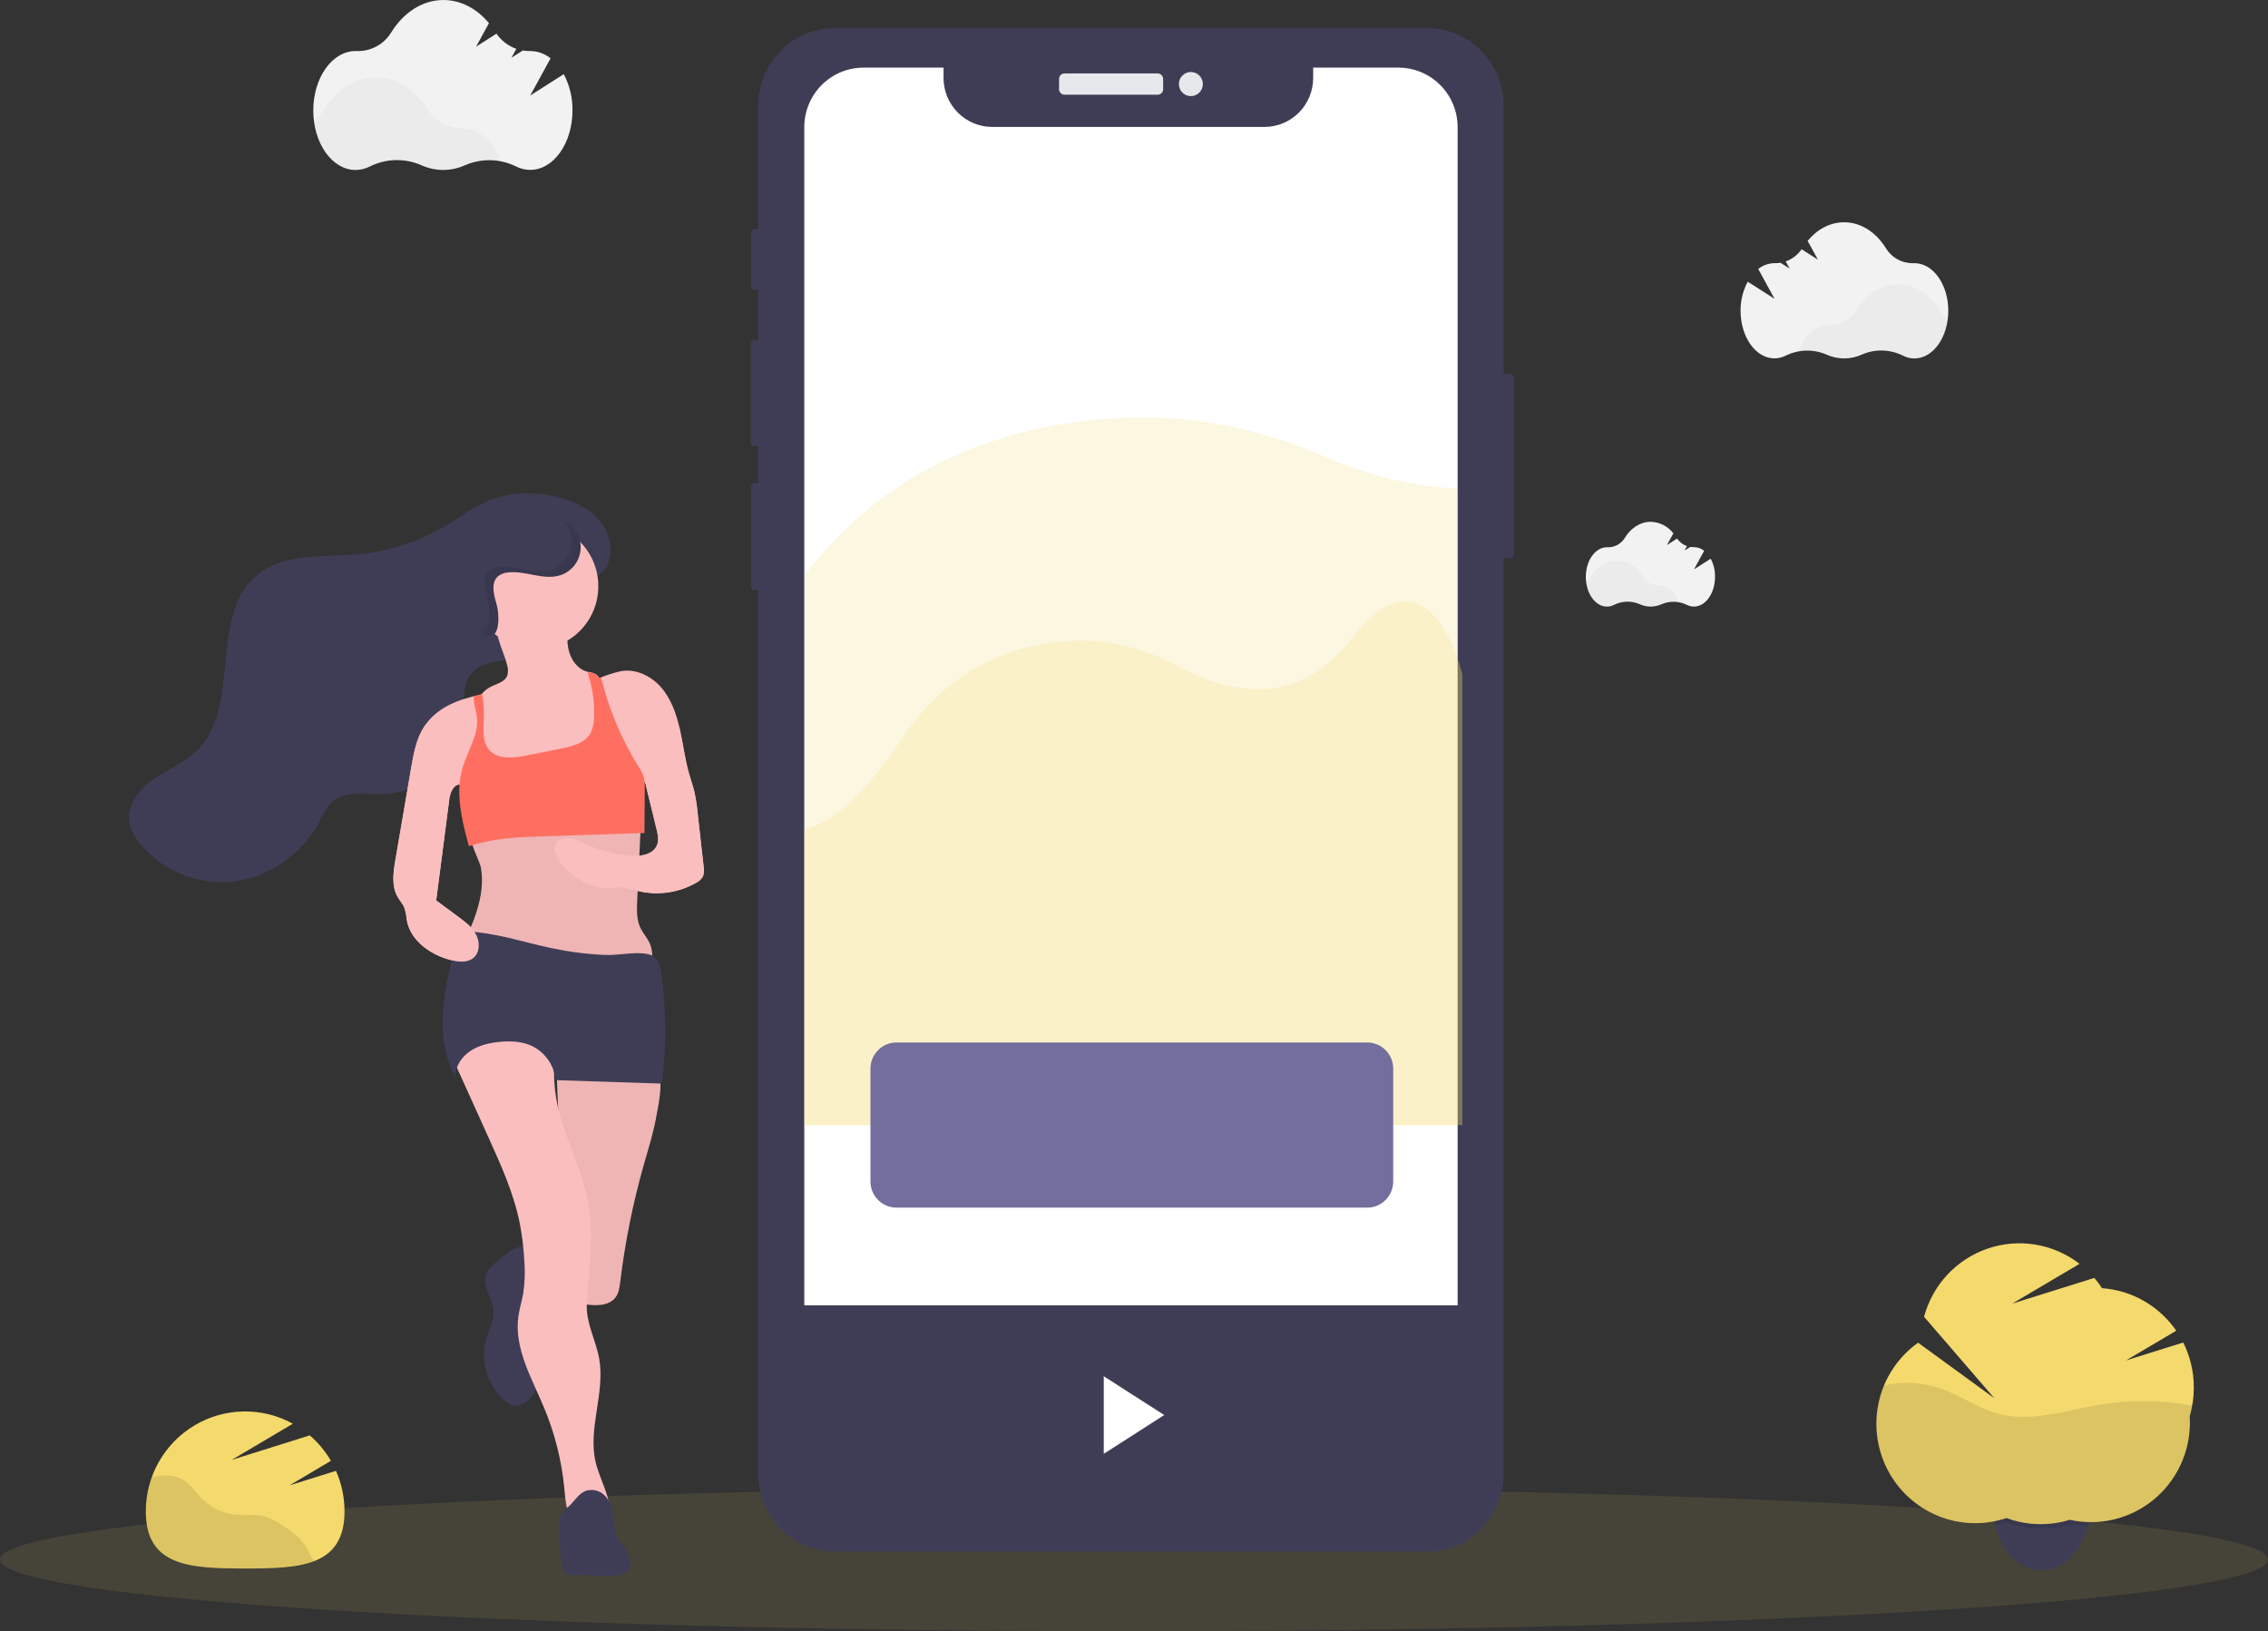 <svg width="114" height="82" viewBox="0 0 114 82" fill="none" xmlns="http://www.w3.org/2000/svg">
<rect x="0" y="0" width="114" height="82" fill="#333333" stroke="none"/>
<path opacity="0.1" d="M57 82C88.48 82 114 80.386 114 78.396C114 76.406 88.48 74.792 57 74.792C25.52 74.792 0 76.406 0 78.396C0 80.386 25.52 82 57 82Z" fill="#F4D96D"/>
<path d="M105.059 75.727C105.06 76.012 105.031 76.296 104.972 76.575C104.961 76.627 104.949 76.684 104.937 76.729C104.629 77.972 103.759 78.882 102.722 78.94C102.687 78.94 102.652 78.94 102.613 78.94C101.515 78.94 100.587 77.988 100.281 76.676C100.272 76.641 100.265 76.606 100.257 76.567C100.198 76.288 100.169 76.004 100.17 75.719C100.17 73.943 101.263 72.503 102.613 72.503C103.963 72.503 105.059 73.953 105.059 75.727Z" fill="#3F3D56"/>
<path opacity="0.1" d="M105.059 75.727C105.06 76.012 105.031 76.296 104.972 76.575C104.961 76.627 104.949 76.684 104.938 76.729C104.901 76.729 104.865 76.729 104.829 76.729C104.56 76.714 104.293 76.677 104.03 76.619C103.797 76.692 103.559 76.747 103.318 76.783C103.133 76.811 102.946 76.829 102.76 76.836H102.571C102.347 76.836 102.124 76.821 101.902 76.791C101.543 76.743 101.191 76.655 100.852 76.529C100.666 76.591 100.477 76.642 100.285 76.682C100.277 76.647 100.269 76.612 100.261 76.572C100.203 76.294 100.174 76.01 100.175 75.725C100.175 73.948 101.268 72.509 102.617 72.509C103.967 72.509 105.059 73.953 105.059 75.727Z" fill="black"/>
<path d="M110.271 69.737C110.271 68.956 110.089 68.185 109.739 67.487L106.866 68.386L109.388 66.894C108.965 66.28 108.41 65.768 107.765 65.398C107.119 65.028 106.399 64.808 105.657 64.755C105.539 64.575 105.41 64.403 105.27 64.24L101.144 65.532L104.528 63.531C103.881 63.032 103.121 62.7 102.316 62.566C101.511 62.432 100.686 62.5 99.913 62.763C99.14 63.026 98.444 63.477 97.885 64.075C97.327 64.674 96.924 65.401 96.711 66.193L100.245 70.287L96.411 67.496C95.439 68.189 94.747 69.21 94.461 70.373C94.175 71.536 94.314 72.763 94.852 73.832C95.391 74.9 96.294 75.739 97.396 76.194C98.498 76.649 99.725 76.69 100.855 76.31C101.877 76.687 102.993 76.718 104.034 76.398C104.76 76.559 105.512 76.555 106.236 76.385C106.96 76.215 107.636 75.884 108.216 75.416C108.795 74.948 109.263 74.355 109.584 73.681C109.906 73.007 110.073 72.269 110.073 71.522C110.073 71.412 110.073 71.303 110.062 71.194C110.203 70.721 110.273 70.231 110.271 69.737Z" fill="#F4D96D"/>
<path opacity="0.1" d="M110.185 70.664C108.668 70.375 107.112 70.355 105.588 70.605C103.863 70.893 102.099 71.524 100.412 71.062C99.422 70.791 98.567 70.164 97.599 69.817C96.666 69.489 95.66 69.428 94.695 69.641C94.327 70.526 94.22 71.5 94.387 72.445C94.554 73.39 94.988 74.266 95.637 74.969C96.286 75.673 97.123 76.173 98.047 76.411C98.972 76.649 99.945 76.614 100.85 76.31C101.872 76.687 102.988 76.718 104.029 76.398C104.754 76.559 105.507 76.555 106.231 76.385C106.954 76.215 107.631 75.884 108.21 75.416C108.79 74.948 109.258 74.355 109.579 73.681C109.9 73.007 110.067 72.269 110.068 71.522C110.068 71.412 110.068 71.303 110.057 71.194C110.109 71.02 110.152 70.843 110.185 70.664V70.664Z" fill="black"/>
<path d="M75.848 18.78H75.226C75.088 18.78 74.977 18.892 74.977 19.03V27.815C74.977 27.953 75.088 28.065 75.226 28.065H75.848C75.985 28.065 76.097 27.953 76.097 27.815V19.03C76.097 18.892 75.985 18.78 75.848 18.78Z" fill="#3F3D56"/>
<path d="M38.222 11.506H37.92C37.83 11.506 37.757 11.579 37.757 11.67V14.399C37.757 14.489 37.83 14.563 37.92 14.563H38.222C38.312 14.563 38.385 14.489 38.385 14.399V11.67C38.385 11.579 38.312 11.506 38.222 11.506Z" fill="#3F3D56"/>
<path d="M38.258 17.103H37.917C37.816 17.103 37.734 17.186 37.734 17.287V22.239C37.734 22.341 37.816 22.423 37.917 22.423H38.258C38.36 22.423 38.442 22.341 38.442 22.239V17.287C38.442 17.186 38.36 17.103 38.258 17.103Z" fill="#3F3D56"/>
<path d="M38.244 24.284H37.92C37.823 24.284 37.745 24.363 37.745 24.46V29.475C37.745 29.572 37.823 29.651 37.92 29.651H38.244C38.341 29.651 38.419 29.572 38.419 29.475V24.46C38.419 24.363 38.341 24.284 38.244 24.284Z" fill="#3F3D56"/>
<path d="M71.706 1.405H41.988C39.848 1.405 38.113 3.151 38.113 5.303V74.102C38.113 76.255 39.848 78 41.988 78H71.706C73.846 78 75.581 76.255 75.581 74.102V5.303C75.581 3.151 73.846 1.405 71.706 1.405Z" fill="#3F3D56"/>
<path d="M58.189 3.692H53.508C53.356 3.692 53.233 3.816 53.233 3.97V4.484C53.233 4.637 53.356 4.761 53.508 4.761H58.189C58.341 4.761 58.465 4.637 58.465 4.484V3.97C58.465 3.816 58.341 3.692 58.189 3.692Z" fill="#E6E8EC"/>
<path d="M59.859 4.832C60.191 4.832 60.461 4.561 60.461 4.226C60.461 3.892 60.191 3.62 59.859 3.62C59.526 3.62 59.256 3.892 59.256 4.226C59.256 4.561 59.526 4.832 59.859 4.832Z" fill="#E6E8EC"/>
<path d="M73.267 6.393V73.009C73.267 73.803 72.953 74.564 72.395 75.125C71.837 75.686 71.08 76.001 70.291 76.001H43.403C42.613 76.001 41.857 75.686 41.299 75.125C40.74 74.564 40.427 73.803 40.427 73.009V6.393C40.427 6 40.504 5.611 40.653 5.247C40.803 4.884 41.022 4.554 41.298 4.276C41.575 3.998 41.903 3.778 42.264 3.627C42.625 3.477 43.012 3.4 43.403 3.4H47.426V3.919C47.427 4.572 47.686 5.198 48.145 5.66C48.605 6.121 49.227 6.381 49.877 6.381H63.557C63.878 6.381 64.197 6.317 64.494 6.193C64.792 6.069 65.062 5.888 65.289 5.659C65.517 5.43 65.697 5.158 65.82 4.859C65.944 4.56 66.007 4.24 66.007 3.916V3.4H70.297C71.085 3.401 71.841 3.717 72.397 4.278C72.954 4.839 73.267 5.6 73.267 6.393V6.393Z" fill="white"/>
<path opacity="0.2" d="M73.503 33.901V56.554H73.267V56.577H40.427V28.901C40.637 28.66 40.851 28.409 41.067 28.149C45.679 22.609 51.948 21.151 56.8 20.998C60.125 20.889 63.434 21.58 66.593 22.953C68.262 23.678 70.657 24.473 73.267 24.552V33.116C73.427 33.573 73.503 33.901 73.503 33.901Z" fill="#F4D96D"/>
<path opacity="0.2" d="M73.503 33.901V56.554H40.427V41.715C41.605 41.417 43.249 40.27 45.36 37.102C47.884 33.311 51.314 32.314 53.969 32.209C55.787 32.137 57.598 32.607 59.327 33.547C61.271 34.603 65.019 35.877 67.867 32.18C71.016 28.092 72.69 31.463 73.267 33.116C73.427 33.573 73.503 33.901 73.503 33.901Z" fill="#F4D96D"/>
<path d="M68.726 52.405H45.057C44.338 52.405 43.754 52.992 43.754 53.715V59.394C43.754 60.118 44.338 60.705 45.057 60.705H68.726C69.445 60.705 70.029 60.118 70.029 59.394V53.715C70.029 52.992 69.445 52.405 68.726 52.405Z" fill="#736E9E"/>
<path d="M14.555 74.667L16.633 73.434C16.352 72.951 15.993 72.519 15.57 72.155L11.65 73.386L14.722 71.569C13.962 71.15 13.106 70.937 12.239 70.952C11.371 70.966 10.523 71.208 9.777 71.653C9.031 72.097 8.413 72.73 7.983 73.487C7.554 74.246 7.328 75.103 7.329 75.975C7.329 78.75 9.564 78.846 12.323 78.846C15.082 78.846 17.317 78.75 17.317 75.975C17.318 75.273 17.172 74.579 16.888 73.937L14.555 74.667Z" fill="#F4D96D"/>
<path opacity="0.1" d="M15.084 77.365C14.863 77.142 14.616 76.947 14.348 76.783C13.97 76.531 13.58 76.274 13.135 76.188C12.744 76.113 12.341 76.176 11.941 76.154C11.249 76.111 10.599 75.811 10.116 75.312C9.832 75.017 9.609 74.657 9.268 74.429C8.9 74.186 8.433 74.134 7.996 74.194C7.87 74.213 7.744 74.239 7.621 74.271C7.425 74.818 7.325 75.395 7.325 75.976C7.325 78.751 9.561 78.847 12.32 78.847C13.658 78.847 14.873 78.824 15.77 78.484L15.62 78.202C15.477 77.901 15.297 77.62 15.084 77.365V77.365Z" fill="black"/>
<path d="M24.78 63.591C24.622 63.731 24.499 63.908 24.424 64.106C24.239 64.69 24.758 65.262 24.808 65.872C24.847 66.357 24.59 66.809 24.445 67.275C24.281 67.853 24.291 68.466 24.475 69.038C24.66 69.61 25.009 70.114 25.479 70.485C25.578 70.571 25.697 70.632 25.824 70.664C25.929 70.677 26.035 70.668 26.136 70.638C26.238 70.608 26.332 70.558 26.413 70.49C26.665 70.305 26.858 70.05 26.966 69.756C27.056 69.467 27.105 69.166 27.11 68.864L27.187 67.695C27.268 66.475 27.34 65.217 27.045 64.019C26.949 63.626 26.769 62.723 26.318 62.668C25.866 62.614 25.08 63.296 24.78 63.591Z" fill="#3F3D56"/>
<path d="M32.354 58.572C31.812 60.488 31.419 62.443 31.178 64.42C31.144 64.698 31.108 64.991 30.941 65.216C30.607 65.667 29.94 65.639 29.386 65.566C29.253 65.558 29.123 65.521 29.007 65.456C28.799 65.314 28.753 65.03 28.728 64.778C28.349 61.059 28.095 57.331 27.968 53.592C27.963 53.449 32.603 53.436 33 53.81C33.398 54.185 33.089 55.586 33 56.063C32.855 56.913 32.592 57.741 32.354 58.572Z" fill="#FBBEBE"/>
<path opacity="0.05" d="M32.354 58.572C31.812 60.488 31.419 62.443 31.178 64.42C31.144 64.698 31.108 64.991 30.941 65.216C30.607 65.667 29.94 65.639 29.386 65.566C29.253 65.558 29.123 65.521 29.007 65.456C28.799 65.314 28.753 65.03 28.728 64.778C28.349 61.059 28.095 57.331 27.968 53.592C27.963 53.449 32.603 53.436 33 53.81C33.398 54.185 33.089 55.586 33 56.063C32.855 56.913 32.592 57.741 32.354 58.572Z" fill="black"/>
<path d="M22.691 53.06L24.571 57.218C25.196 58.6 25.826 59.998 26.124 61.487C26.244 62.108 26.321 62.738 26.354 63.37C26.399 63.913 26.382 64.458 26.304 64.996C26.235 65.396 26.109 65.785 26.054 66.187C25.837 67.789 26.739 69.296 27.357 70.787C27.89 72.067 28.23 73.421 28.364 74.802C28.421 75.391 28.452 76.016 28.787 76.501C29.398 76.317 29.995 76.157 30.632 76.23C30.746 75.289 30.156 74.423 29.939 73.499C29.54 71.807 30.421 70.028 30.121 68.314C29.958 67.386 29.453 66.512 29.494 65.571C29.572 63.854 29.892 62.12 29.566 60.438C29.199 58.537 28.144 56.808 27.91 54.886C27.731 53.41 28.019 51.777 27.201 50.536C25.416 50.431 23.569 51.491 22.691 53.06Z" fill="#FBBEBE"/>
<path d="M28.868 79.169C28.68 79.176 28.461 79.169 28.345 79.02C28.288 78.933 28.256 78.832 28.25 78.728C28.161 78.07 28.118 77.406 28.12 76.742C28.12 76.499 28.131 76.242 28.265 76.042C28.364 75.92 28.477 75.81 28.601 75.714C28.889 75.447 29.098 75.059 29.47 74.935C29.632 74.888 29.805 74.886 29.969 74.929C30.132 74.972 30.282 75.059 30.4 75.181C30.634 75.432 30.779 75.754 30.813 76.097C30.867 76.504 30.821 76.946 31.035 77.299C31.12 77.435 31.238 77.547 31.334 77.675C31.659 78.112 31.951 78.967 31.279 79.144C30.567 79.331 29.607 79.145 28.868 79.169Z" fill="#3F3D56"/>
<path d="M30.498 28.456C30.878 27.718 30.651 26.768 30.108 26.141C29.565 25.514 28.771 25.165 27.962 24.976C26.876 24.72 25.712 24.722 24.673 25.124C23.845 25.444 23.131 25.998 22.367 26.45C21.016 27.25 19.504 27.735 17.942 27.869C16.205 28.017 14.265 27.788 12.922 28.9C10.462 30.938 12.175 35.53 9.882 37.754C9.263 38.353 8.437 38.678 7.728 39.166C7.019 39.654 6.385 40.435 6.499 41.291C6.553 41.703 6.777 42.074 7.035 42.398C8.145 43.793 10.008 44.524 11.77 44.306C13.532 44.089 15.146 42.951 16.005 41.385C16.222 40.993 16.398 40.564 16.74 40.279C17.425 39.71 18.43 39.94 19.318 39.913C21.293 39.852 23.087 38.149 23.259 36.168C23.333 35.322 23.19 34.337 23.795 33.743C24.282 33.262 25.044 33.267 25.711 33.119C26.936 32.849 27.827 31.958 28.386 30.87C28.642 30.37 28.616 29.811 28.996 29.396C29.401 28.94 30.136 29.157 30.498 28.456Z" fill="#3F3D56"/>
<g opacity="0.1">
<path opacity="0.1" d="M16.324 28.216C17.044 28.154 17.756 28.017 18.448 27.808C18.253 27.836 18.058 27.859 17.861 27.875C16.5 27.99 15.01 27.875 13.783 28.357C14.619 28.27 15.495 28.286 16.324 28.216Z" fill="black"/>
<path opacity="0.1" d="M15.112 40.625C14.77 40.909 14.59 41.339 14.377 41.731C13.719 42.924 12.665 43.847 11.4 44.338C11.497 44.331 11.593 44.323 11.69 44.311C13.452 44.092 15.065 42.956 15.924 41.39C16.141 40.998 16.316 40.568 16.659 40.284L16.718 40.238C16.122 40.224 15.551 40.26 15.112 40.625Z" fill="black"/>
<path opacity="0.1" d="M30.026 26.147C29.484 25.52 28.684 25.172 27.88 24.982C26.794 24.727 25.63 24.73 24.59 25.132L24.521 25.16C25.133 25.125 25.746 25.18 26.343 25.323C27.147 25.513 27.947 25.861 28.489 26.489C29.031 27.117 29.259 28.066 28.879 28.804C28.517 29.505 27.782 29.287 27.369 29.74C26.989 30.154 27.015 30.714 26.759 31.215C26.277 32.15 25.549 32.939 24.576 33.313C24.916 33.233 25.281 33.197 25.62 33.122C26.844 32.852 27.736 31.962 28.295 30.874C28.552 30.374 28.526 29.813 28.905 29.399C29.32 28.946 30.055 29.164 30.415 28.464C30.795 27.728 30.568 26.777 30.026 26.147Z" fill="black"/>
<path opacity="0.1" d="M24.083 33.464C23.417 33.611 22.654 33.607 22.167 34.087C21.562 34.682 21.706 35.667 21.632 36.513C21.503 37.993 20.468 39.318 19.129 39.919H19.228C21.203 39.858 22.995 38.155 23.168 36.175C23.243 35.327 23.1 34.342 23.704 33.748C23.843 33.615 24.006 33.511 24.184 33.44L24.083 33.464Z" fill="black"/>
</g>
<path d="M30.53 38.395C30.44 38.555 30.255 38.63 30.082 38.694C28.295 39.356 26.414 40.03 24.529 39.751C24.459 39.453 24.39 39.154 24.32 38.856C24.219 38.423 24.118 37.991 24.016 37.558C23.968 37.352 23.919 37.143 23.88 36.934C23.813 36.603 23.791 36.264 23.816 35.927C23.828 35.805 23.849 35.684 23.881 35.565C23.937 35.35 24.03 35.146 24.157 34.964C24.179 34.934 24.202 34.905 24.226 34.876C24.333 34.746 24.463 34.637 24.61 34.554C24.93 34.377 25.37 34.302 25.499 33.959C25.549 33.78 25.544 33.589 25.485 33.413C25.376 32.976 25.18 32.565 25.058 32.133C24.904 31.587 25.136 31.621 25.661 31.489C26.605 31.25 27.593 31.078 28.563 31.27C28.517 31.752 28.473 32.245 28.593 32.715C28.714 33.185 29.036 33.63 29.5 33.76C29.568 33.78 29.641 33.792 29.717 33.808C29.818 33.825 29.913 33.864 29.996 33.924C30.053 33.971 30.099 34.032 30.129 34.1C30.176 34.215 30.207 34.336 30.221 34.46C30.391 35.606 30.514 36.758 30.589 37.914V37.958C30.611 38.106 30.591 38.258 30.53 38.395V38.395Z" fill="#FBBEBE"/>
<path d="M21.33 36.513C20.924 37.135 20.787 37.89 20.663 38.624L19.875 43.222C19.767 43.851 19.67 44.542 19.99 45.094C20.099 45.28 20.251 45.442 20.33 45.64C20.39 45.839 20.429 46.043 20.447 46.25C20.632 47.304 21.662 48.015 22.696 48.27C23.069 48.363 23.506 48.399 23.8 48.149C24.126 47.877 24.126 47.36 23.933 46.986C23.741 46.613 23.391 46.348 23.051 46.098L21.925 45.264L22.576 40.24C22.624 39.876 22.794 39.403 23.16 39.443C23.495 39.479 23.752 39.97 24.05 39.811C24.143 39.748 24.209 39.651 24.233 39.54C24.363 39.129 24.328 38.685 24.291 38.254L24.156 36.697C24.111 36.191 24.241 35.812 24.302 35.337C24.372 34.783 24.005 34.952 23.552 35.071C22.683 35.302 21.833 35.742 21.33 36.513Z" fill="#FBBEBE"/>
<path d="M35.33 44.064C35.248 44.204 35.125 44.316 34.978 44.385C34.099 44.883 33.066 45.03 32.084 44.794C31.858 44.727 31.628 44.674 31.395 44.633C31.024 44.587 30.646 44.661 30.272 44.633C29.512 44.575 28.844 44.098 28.317 43.541C28 43.213 27.713 42.677 28.008 42.325C28.091 42.24 28.193 42.178 28.306 42.144C28.419 42.109 28.539 42.104 28.654 42.129C28.884 42.18 29.106 42.263 29.313 42.376C30.04 42.714 30.817 42.93 31.614 43.013C32.157 43.07 32.847 42.977 33.035 42.459C33.126 42.206 33.062 41.927 32.998 41.666C32.823 40.951 32.648 40.235 32.473 39.52C32.461 39.457 32.438 39.397 32.407 39.342C32.398 39.327 32.388 39.313 32.376 39.3C32.307 39.242 32.223 39.204 32.134 39.191C31.729 39.09 31.324 38.928 31.034 38.627C30.844 38.414 30.693 38.169 30.587 37.903C30.556 37.837 30.528 37.769 30.499 37.701C30.276 37.179 30.042 36.644 29.86 36.096C29.734 35.725 29.64 35.344 29.581 34.957C29.534 34.622 29.508 34.468 29.69 34.319C29.739 34.282 29.791 34.249 29.845 34.221C29.929 34.176 30.023 34.132 30.123 34.089L30.22 34.048C30.517 33.929 30.822 33.831 31.133 33.756C31.886 33.58 32.691 33.947 33.208 34.527C33.724 35.107 33.993 35.866 34.164 36.625C34.336 37.384 34.424 38.161 34.639 38.908C34.722 39.201 34.826 39.489 34.898 39.782C34.975 40.13 35.03 40.483 35.062 40.838C35.164 41.743 35.266 42.648 35.367 43.553C35.404 43.723 35.392 43.901 35.33 44.064Z" fill="#FBBEBE"/>
<path d="M24.182 43.671C24.399 45.064 23.775 46.435 23.171 47.711C23.513 47.962 23.931 48.087 24.34 48.195C27.072 48.918 29.912 49.133 32.721 48.83C32.789 48.358 32.852 47.858 32.659 47.423C32.54 47.153 32.334 46.934 32.202 46.669C31.985 46.233 32.007 45.725 32.031 45.24L32.225 41.109C30.878 40.484 29.315 41.069 27.833 41.153C27.066 41.197 26.288 41.103 25.532 41.24C25.139 41.311 23.903 41.506 23.717 41.913C23.532 42.321 24.116 43.227 24.182 43.671Z" fill="#FBBEBE"/>
<path opacity="0.05" d="M24.182 43.671C24.399 45.064 23.775 46.435 23.171 47.711C23.513 47.962 23.931 48.087 24.34 48.195C27.072 48.918 29.912 49.133 32.721 48.83C32.789 48.358 32.852 47.858 32.659 47.423C32.54 47.153 32.334 46.934 32.202 46.669C31.985 46.233 32.007 45.725 32.031 45.24L32.225 41.109C30.878 40.484 29.315 41.069 27.833 41.153C27.066 41.197 26.288 41.103 25.532 41.24C25.139 41.311 23.903 41.506 23.717 41.913C23.532 42.321 24.116 43.227 24.182 43.671Z" fill="black"/>
<path d="M27.752 47.67C26.292 47.364 24.856 46.858 23.366 46.823C23.291 46.816 23.215 46.83 23.148 46.865C23.076 46.925 23.027 47.01 23.012 47.104C22.858 47.639 22.72 48.178 22.598 48.721C22.194 50.527 21.995 52.521 22.884 54.141C22.875 53.615 23.204 53.123 23.644 52.831C24.083 52.539 24.61 52.421 25.131 52.373C25.652 52.325 26.209 52.345 26.694 52.56C27.034 52.715 27.326 52.957 27.543 53.262C27.76 53.567 27.893 53.923 27.929 54.297L33.059 54.464C33.089 54.472 33.121 54.474 33.151 54.467C33.182 54.46 33.21 54.446 33.234 54.425C33.258 54.405 33.276 54.379 33.287 54.349C33.298 54.32 33.302 54.288 33.298 54.257C33.487 52.602 33.48 50.93 33.277 49.276C33.221 48.814 33.213 48.173 32.696 48C32.08 47.792 31.105 48.035 30.446 48.006C29.54 47.968 28.639 47.855 27.752 47.67V47.67Z" fill="#3F3D56"/>
<path d="M32.409 39.58L32.392 41.873L27.203 42.047C26.25 42.08 25.291 42.112 24.362 42.325C24.095 42.386 23.831 42.463 23.569 42.538C23.295 41.53 23.026 40.474 23.098 39.447C23.117 39.169 23.165 38.895 23.241 38.627C23.406 38.051 23.715 37.507 23.88 36.937C23.947 36.715 23.983 36.485 23.989 36.253C23.977 36.022 23.94 35.792 23.88 35.569C23.833 35.385 23.81 35.196 23.813 35.006L24.224 34.878C24.236 34.928 24.246 34.976 24.255 35.026C24.272 35.13 24.286 35.236 24.296 35.342C24.319 35.604 24.327 35.868 24.318 36.131C24.304 36.657 24.233 37.244 24.56 37.66C24.984 38.194 25.801 38.111 26.468 37.978L28.213 37.627C28.765 37.518 29.381 37.363 29.668 36.877C29.791 36.641 29.856 36.379 29.857 36.112V36.06C29.883 35.48 29.826 34.899 29.687 34.336C29.644 34.159 29.592 33.984 29.534 33.813H29.708C29.809 33.829 29.905 33.868 29.987 33.928C30.045 33.976 30.09 34.036 30.12 34.104L30.216 34.064C30.602 35.648 31.237 37.159 32.097 38.541C32.208 38.699 32.295 38.873 32.358 39.056C32.383 39.155 32.398 39.257 32.401 39.359C32.41 39.424 32.409 39.501 32.409 39.58Z" fill="#FF6F61"/>
<path d="M26.926 32.639C28.665 32.639 30.074 31.221 30.074 29.472C30.074 27.723 28.665 26.305 26.926 26.305C25.187 26.305 23.777 27.723 23.777 29.472C23.777 31.221 25.187 32.639 26.926 32.639Z" fill="#FBBEBE"/>
<path d="M21.33 36.513C20.924 37.135 20.787 37.89 20.663 38.624L19.875 43.222C19.767 43.851 19.67 44.542 19.99 45.094C20.099 45.28 20.251 45.442 20.33 45.64C20.39 45.839 20.429 46.043 20.447 46.25C20.632 47.304 21.662 48.015 22.696 48.27C23.069 48.363 23.506 48.399 23.8 48.149C24.126 47.877 24.126 47.36 23.933 46.986C23.741 46.613 23.391 46.348 23.051 46.098L21.925 45.264L22.576 40.24C22.62 39.879 21.833 35.742 21.33 36.513Z" fill="#FBBEBE"/>
<path d="M34.165 36.631C34.337 37.39 34.425 38.168 34.64 38.915C34.723 39.209 34.828 39.496 34.899 39.788C34.976 40.136 35.031 40.489 35.063 40.843L35.368 43.558C35.403 43.726 35.39 43.9 35.33 44.06C35.247 44.2 35.125 44.312 34.978 44.382C34.099 44.879 33.066 45.025 32.084 44.791C31.858 44.723 31.628 44.669 31.395 44.63C31.024 44.583 30.646 44.658 30.272 44.63C29.512 44.572 28.844 44.096 28.317 43.543C28 43.215 27.713 42.678 28.008 42.326C28.091 42.242 28.193 42.179 28.306 42.145C28.419 42.11 28.539 42.105 28.654 42.13C28.884 42.182 29.106 42.265 29.313 42.378C30.04 42.716 30.817 42.931 31.614 43.014C32.157 43.072 32.847 42.979 33.035 42.459C33.126 42.207 33.062 41.928 32.998 41.667L32.473 39.521C32.451 39.447 33.994 35.873 34.165 36.631Z" fill="#FBBEBE"/>
<path d="M24.977 30.447C24.837 29.941 24.64 29.309 25.034 28.966C25.176 28.856 25.347 28.79 25.525 28.777C26.41 28.668 27.325 29.192 28.172 28.913C28.442 28.824 28.681 28.658 28.86 28.436C29.038 28.214 29.149 27.944 29.179 27.66C29.209 27.375 29.156 27.089 29.027 26.834C28.898 26.579 28.699 26.367 28.453 26.224C28.083 26.005 27.641 25.963 27.215 25.925C26.091 25.821 24.919 25.725 23.868 26.143C22.817 26.561 21.931 27.638 22.149 28.753C22.25 29.285 22.576 29.742 22.909 30.166C23.164 30.488 24.188 32.023 24.599 32.001C25.179 31.968 25.068 30.776 24.977 30.447Z" fill="#3F3D56"/>
<path opacity="0.1" d="M28.453 26.224C28.391 26.187 28.325 26.156 28.258 26.129C28.448 26.303 28.59 26.524 28.669 26.771C28.748 27.017 28.761 27.28 28.708 27.533C28.654 27.786 28.535 28.021 28.362 28.213C28.19 28.406 27.971 28.549 27.726 28.63C26.879 28.909 25.964 28.385 25.079 28.494C24.901 28.507 24.73 28.573 24.588 28.683C24.194 29.026 24.391 29.658 24.531 30.164C24.622 30.492 24.733 31.685 24.155 31.718H24.145C24.324 31.894 24.486 32.008 24.601 32.002C25.179 31.969 25.068 30.777 24.977 30.448C24.837 29.942 24.64 29.31 25.034 28.967C25.176 28.857 25.347 28.791 25.525 28.778C26.41 28.669 27.325 29.193 28.172 28.914C28.442 28.825 28.681 28.659 28.86 28.437C29.038 28.215 29.149 27.945 29.179 27.661C29.209 27.377 29.156 27.09 29.027 26.835C28.898 26.58 28.699 26.368 28.453 26.225V26.224Z" fill="black"/>
<path d="M74.697 65.619H39.303V76.649H74.697V65.619Z" fill="#3F3D56"/>
<path d="M55.48 69.183V73.082L58.52 71.133L55.48 69.183Z" fill="white"/>
<path d="M28.337 3.727L26.652 4.802L27.675 2.931C27.385 2.698 27.026 2.57 26.655 2.565H26.628C26.511 2.567 26.394 2.558 26.279 2.539L25.707 2.903L25.953 2.455C25.548 2.313 25.198 2.045 24.954 1.691L23.931 2.346L24.577 1.165C23.979 0.443 23.174 0.001 22.288 0.001C21.225 0.001 20.278 0.637 19.667 1.627C19.486 1.925 19.23 2.168 18.924 2.333C18.619 2.498 18.276 2.579 17.93 2.566H17.872C16.698 2.566 15.747 3.904 15.747 5.555C15.747 7.207 16.698 8.544 17.872 8.544C18.13 8.543 18.384 8.479 18.612 8.358C19.012 8.162 19.448 8.056 19.892 8.048C20.336 8.039 20.777 8.128 21.183 8.307C21.527 8.462 21.9 8.542 22.277 8.542C22.654 8.542 23.026 8.462 23.37 8.307C23.774 8.131 24.21 8.045 24.65 8.053C25.09 8.062 25.523 8.166 25.919 8.358C26.145 8.476 26.396 8.539 26.651 8.54C27.825 8.54 28.776 7.201 28.776 5.551C28.784 4.916 28.633 4.289 28.337 3.727V3.727Z" fill="#F2F2F2"/>
<path opacity="0.03" d="M25.16 8.101C24.548 7.984 23.916 8.053 23.343 8.3C22.999 8.454 22.626 8.534 22.25 8.534C21.873 8.534 21.5 8.454 21.156 8.3C20.75 8.12 20.309 8.032 19.865 8.041C19.421 8.05 18.985 8.156 18.585 8.351C18.357 8.472 18.103 8.536 17.845 8.537C16.802 8.537 15.935 7.481 15.755 6.087C15.963 5.934 16.14 5.742 16.276 5.523C16.887 4.531 17.834 3.895 18.897 3.895C19.96 3.895 20.895 4.523 21.503 5.504C21.686 5.799 21.941 6.041 22.244 6.208C22.548 6.375 22.889 6.46 23.234 6.455H23.261C24.092 6.455 24.811 7.125 25.16 8.101Z" fill="black"/>
<path d="M85.989 28.085L85.148 28.621L85.659 27.687C85.514 27.571 85.335 27.507 85.15 27.505H85.136C85.078 27.506 85.02 27.502 84.963 27.493L84.673 27.676L84.795 27.452C84.594 27.382 84.419 27.249 84.297 27.072L83.787 27.4L84.112 26.811C83.977 26.635 83.804 26.492 83.606 26.391C83.409 26.291 83.192 26.236 82.97 26.23C82.441 26.23 81.968 26.547 81.668 27.042C81.577 27.19 81.449 27.312 81.296 27.394C81.144 27.477 80.972 27.517 80.799 27.51H80.771C80.186 27.51 79.711 28.179 79.711 29.001C79.711 29.823 80.186 30.493 80.771 30.493C80.899 30.492 81.026 30.46 81.14 30.4C81.339 30.302 81.557 30.25 81.778 30.245C81.999 30.24 82.219 30.284 82.422 30.374C82.593 30.451 82.778 30.492 82.965 30.493C83.152 30.492 83.337 30.453 83.508 30.377C83.709 30.289 83.927 30.246 84.146 30.25C84.365 30.254 84.581 30.306 84.779 30.401C84.892 30.461 85.017 30.492 85.144 30.493C85.729 30.493 86.204 29.824 86.204 29.001C86.21 28.682 86.136 28.367 85.989 28.085V28.085Z" fill="#F2F2F2"/>
<path opacity="0.03" d="M84.4 30.267C84.095 30.208 83.778 30.242 83.493 30.366C83.322 30.443 83.137 30.482 82.95 30.482C82.763 30.482 82.578 30.443 82.407 30.366C82.204 30.277 81.984 30.233 81.763 30.237C81.542 30.242 81.324 30.294 81.125 30.391C81.011 30.452 80.884 30.484 80.755 30.485C80.235 30.485 79.803 29.958 79.713 29.263C79.817 29.187 79.905 29.091 79.973 28.981C80.278 28.487 80.75 28.17 81.275 28.17C81.801 28.17 82.272 28.483 82.578 28.971C82.67 29.12 82.798 29.242 82.95 29.326C83.102 29.409 83.273 29.452 83.447 29.449H83.46C83.867 29.445 84.227 29.78 84.4 30.267Z" fill="black"/>
<path d="M87.848 14.16L89.198 15.021L88.377 13.522C88.609 13.336 88.897 13.233 89.194 13.229H89.215C89.309 13.231 89.403 13.224 89.495 13.209L89.954 13.5L89.757 13.142C90.081 13.028 90.361 12.814 90.557 12.53L91.377 13.052L90.859 12.107C91.338 11.528 91.984 11.174 92.694 11.174C93.546 11.174 94.304 11.683 94.794 12.477C94.939 12.714 95.143 12.909 95.387 13.041C95.631 13.174 95.905 13.238 96.182 13.229H96.228C97.168 13.229 97.93 14.302 97.93 15.624C97.93 16.947 97.17 18.019 96.228 18.019C96.021 18.018 95.818 17.967 95.635 17.869C95.315 17.712 94.964 17.628 94.608 17.62C94.252 17.613 93.898 17.685 93.572 17.829C93.297 17.953 92.998 18.017 92.697 18.017C92.395 18.017 92.097 17.953 91.821 17.829C91.498 17.688 91.148 17.618 90.796 17.625C90.443 17.632 90.097 17.715 89.779 17.868C89.597 17.963 89.396 18.014 89.191 18.015C88.251 18.015 87.489 16.942 87.489 15.62C87.486 15.111 87.609 14.609 87.848 14.16V14.16Z" fill="#F2F2F2"/>
<path opacity="0.03" d="M90.392 17.664C90.883 17.57 91.392 17.625 91.851 17.824C92.127 17.947 92.425 18.011 92.727 18.011C93.029 18.011 93.327 17.947 93.603 17.824C93.929 17.68 94.282 17.609 94.639 17.616C94.995 17.623 95.345 17.708 95.665 17.865C95.848 17.962 96.052 18.013 96.258 18.014C97.093 18.014 97.788 17.167 97.934 16.048C97.766 15.926 97.624 15.772 97.516 15.595C97.026 14.802 96.267 14.292 95.416 14.292C94.565 14.292 93.814 14.795 93.325 15.581C93.178 15.817 92.974 16.012 92.731 16.146C92.488 16.28 92.214 16.348 91.937 16.345H91.915C91.249 16.346 90.672 16.882 90.392 17.664Z" fill="black"/>
</svg>
